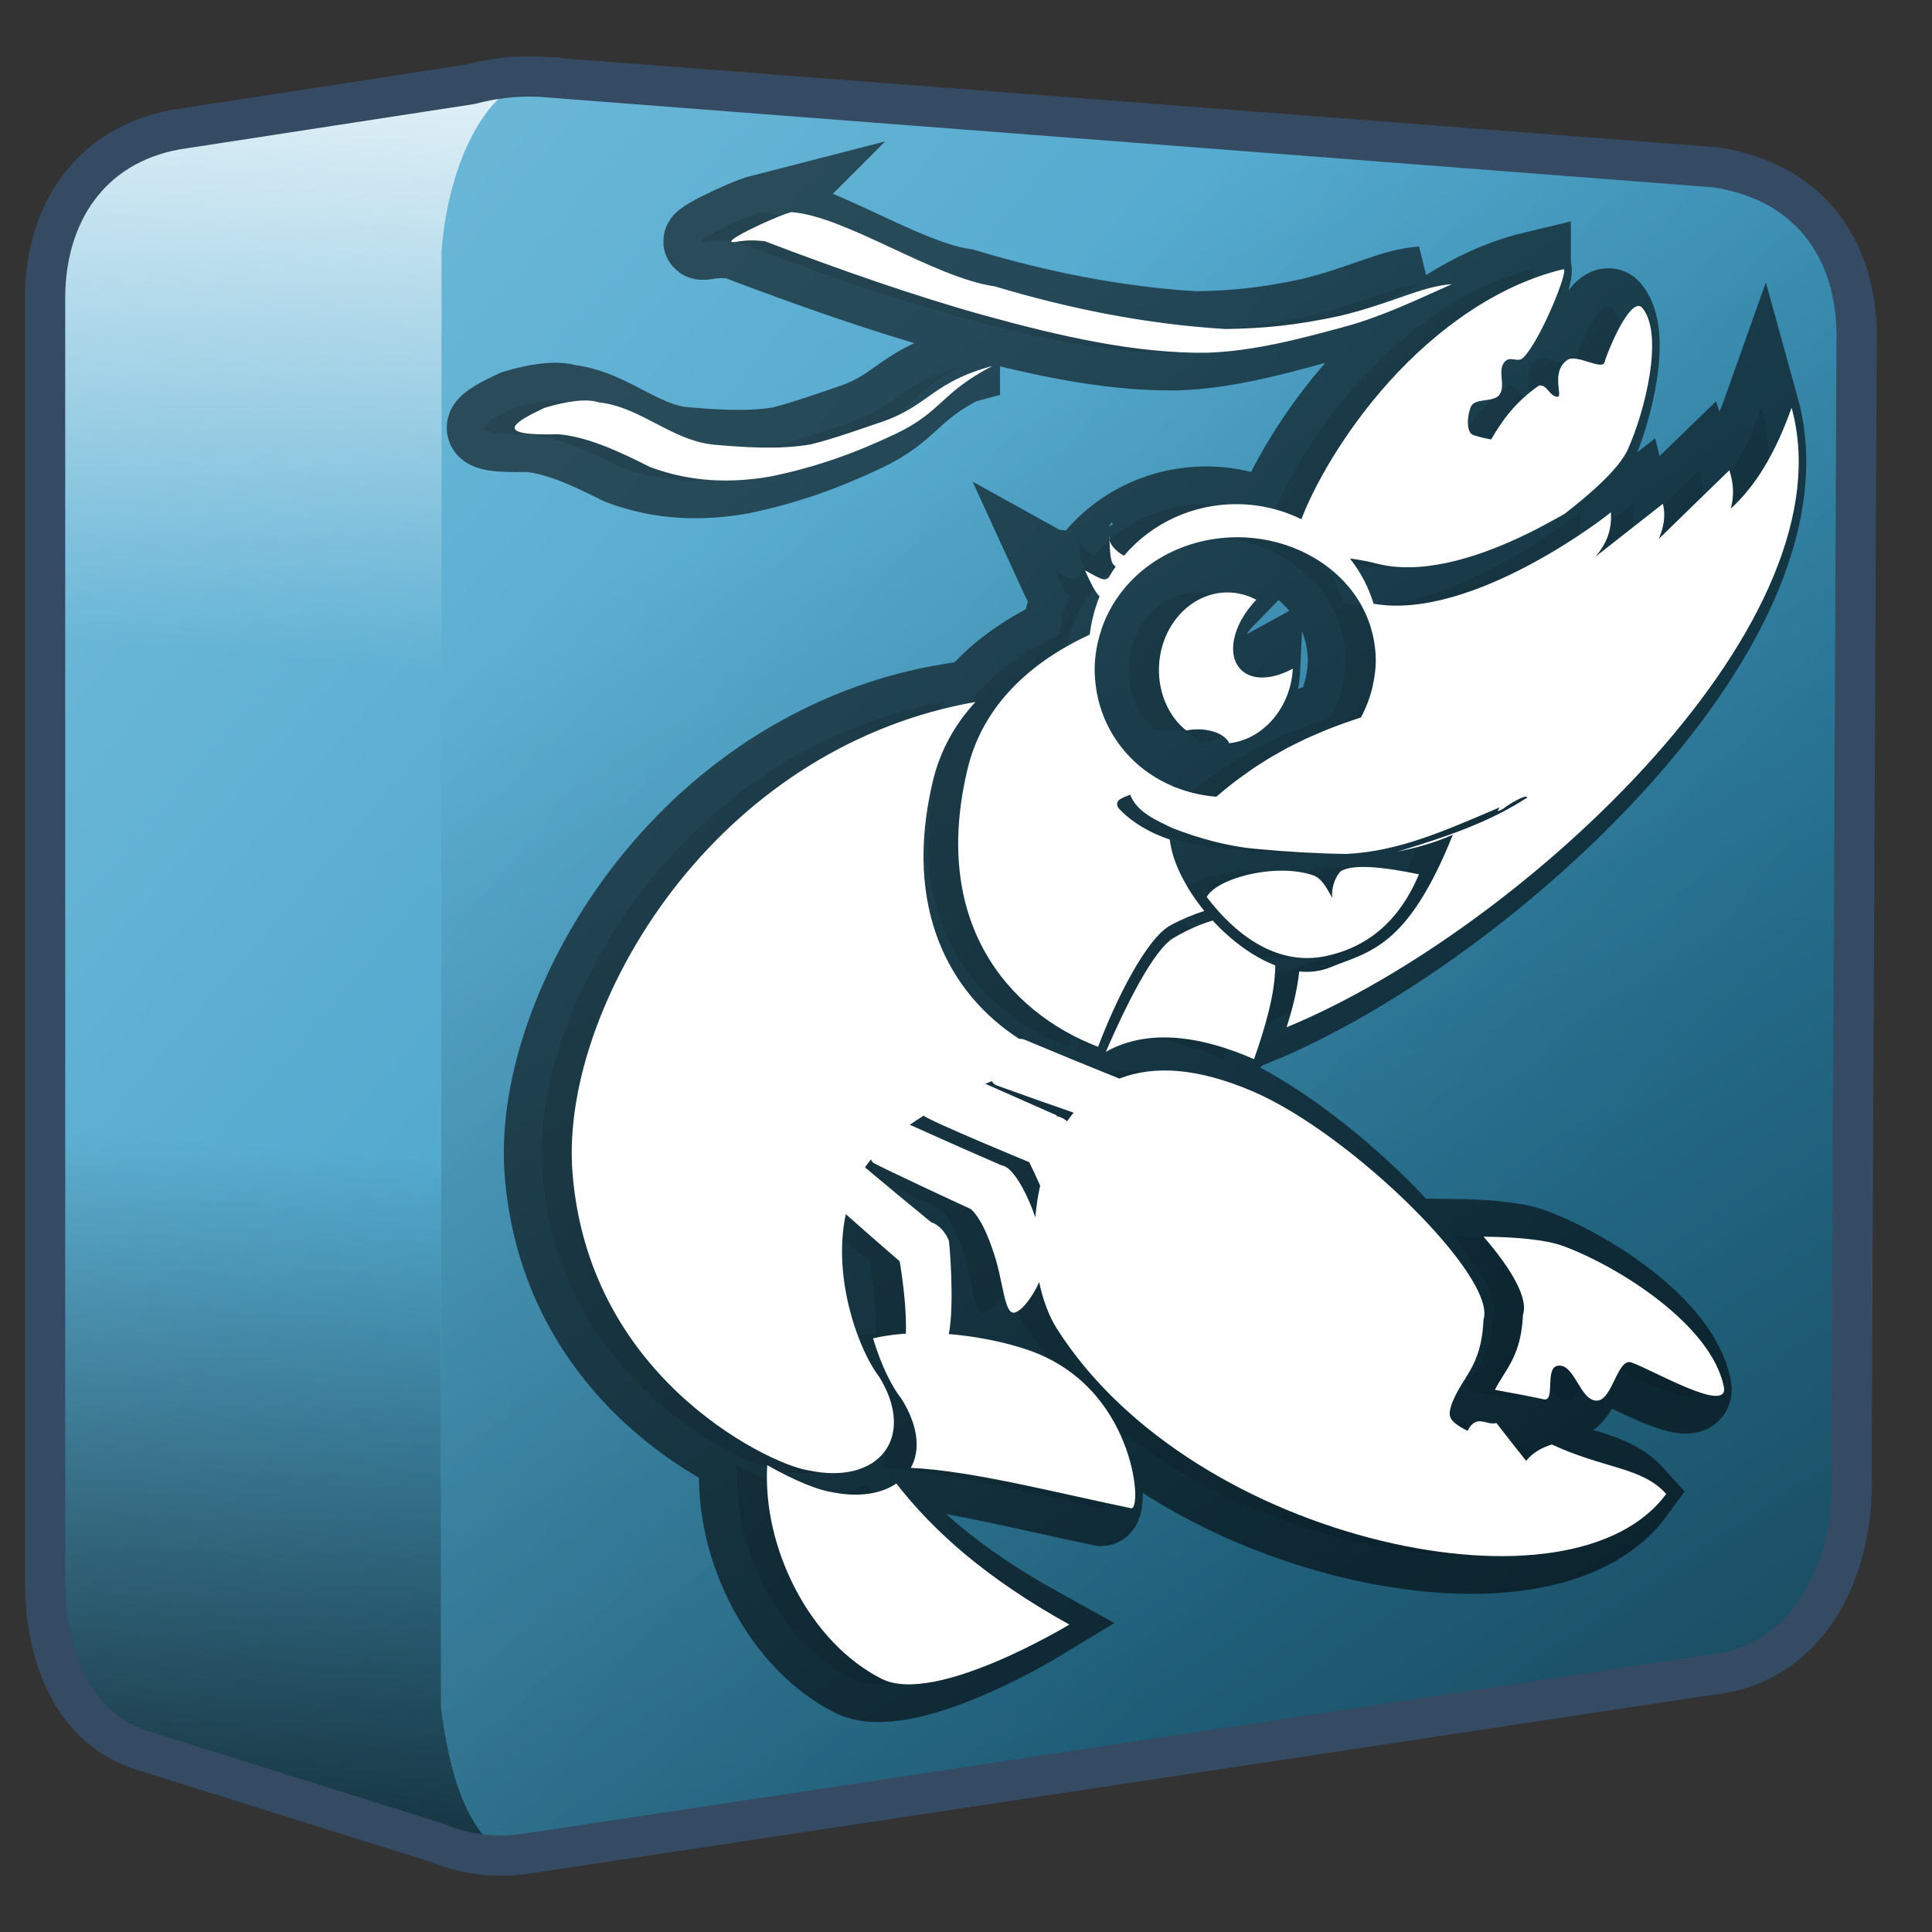 <?xml version="1.0" encoding="UTF-8" standalone="no"?>
<!-- Created with Inkscape (http://www.inkscape.org/) -->

<svg
   xmlns:dc="http://purl.org/dc/elements/1.1/"
   xmlns:cc="http://creativecommons.org/ns#"
   xmlns:rdf="http://www.w3.org/1999/02/22-rdf-syntax-ns#"
   xmlns:svg="http://www.w3.org/2000/svg"
   xmlns="http://www.w3.org/2000/svg"
   xmlns:xlink="http://www.w3.org/1999/xlink"
   xmlns:sodipodi="http://sodipodi.sourceforge.net/DTD/sodipodi-0.dtd"
   xmlns:inkscape="http://www.inkscape.org/namespaces/inkscape"
   width="128"
   height="128"
   id="svg6934"
   sodipodi:version="0.32"
   inkscape:version="0.91 r13725"
   version="1.0"
   sodipodi:docname="app gambas.svg"
   inkscape:output_extension="org.inkscape.output.svg.inkscape">
  <rect width="100%" height="100%" fill="#333333" stroke="none"/>
  <defs
     id="defs6936">
    <inkscape:path-effect
       effect="envelope"
       id="path-effect4864"
       is_visible="true"
       yy="true"
       xx="true"
       bendpath1="m 34.725,13.019 85.06,6.059"
       bendpath2="m 119.784,13.019 0,89.178"
       bendpath3="M 34.725,114.865 119.784,104.125"
       bendpath4="m 34.725,13.019 0,102.948"
       bendpath1-nodetypes="cc"
       bendpath2-nodetypes="cc"
       bendpath3-nodetypes="cc"
       bendpath4-nodetypes="cc" />
    <linearGradient
       inkscape:collect="always"
       id="linearGradient4679">
      <stop
         style="stop-color:#3398c3;stop-opacity:1;"
         offset="0"
         id="stop4681" />
      <stop
         style="stop-color:#74bcdb;stop-opacity:1"
         offset="1"
         id="stop4683" />
    </linearGradient>
    <inkscape:path-effect
       effect="skeletal"
       id="path-effect3013"
       is_visible="true"
       pattern="M 0,5 10,10 10,0 z"
       copytype="single_stretched"
       prop_scale="1"
       scale_y_rel="false"
       spacing="0"
       normal_offset="0"
       tang_offset="0"
       prop_units="false"
       vertical_pattern="false"
       fuse_tolerance="0" />
    <linearGradient
       id="linearGradient5344">
      <stop
         style="stop-color:#000000;stop-opacity:1;"
         offset="0"
         id="stop5346" />
      <stop
         style="stop-color:#000000;stop-opacity:0;"
         offset="1"
         id="stop5348" />
    </linearGradient>
    <linearGradient
       id="linearGradient5165-7-9-8-2">
      <stop
         id="stop5167-4-8-6-9"
         style="stop-color:#ffffff;stop-opacity:1"
         offset="0" />
      <stop
         id="stop5169-5-5-2-9"
         style="stop-color:#ffffff;stop-opacity:0"
         offset="1" />
    </linearGradient>
    <linearGradient
       inkscape:collect="always"
       xlink:href="#linearGradient5344"
       id="linearGradient3107"
       gradientUnits="userSpaceOnUse"
       gradientTransform="matrix(5.334,0,0,5.334,-1451.48,-5864.557)"
       x1="305.234"
       y1="1137.068"
       x2="283.351"
       y2="1104.202" />
    <linearGradient
       inkscape:collect="always"
       xlink:href="#linearGradient5165-7-9-8-2"
       id="linearGradient3092"
       gradientUnits="userSpaceOnUse"
       gradientTransform="translate(-40,140)"
       x1="22.934"
       y1="-144.768"
       x2="18.619"
       y2="-96.332" />
    <linearGradient
       inkscape:collect="always"
       xlink:href="#linearGradient5344"
       id="linearGradient3094"
       gradientUnits="userSpaceOnUse"
       gradientTransform="translate(-40,140)"
       x1="7.953"
       y1="2.242"
       x2="13.667"
       y2="-64.465" />
    <linearGradient
       id="linearGradient5316-39">
      <stop
         style="stop-color:#87c7ff;stop-opacity:1;"
         offset="0"
         id="stop5320-84" />
      <stop
         style="stop-color:#74aadb;stop-opacity:1;"
         offset="1"
         id="stop5322-5" />
    </linearGradient>
    <linearGradient
       y2="157.171"
       x2="223.357"
       y1="179.135"
       x1="221.643"
       gradientUnits="userSpaceOnUse"
       id="linearGradient4248"
       xlink:href="#linearGradient3602"
       inkscape:collect="always" />
    <linearGradient
       y2="137.417"
       x2="232.335"
       y1="137.417"
       x1="203.041"
       gradientUnits="userSpaceOnUse"
       id="linearGradient4246"
       xlink:href="#linearGradient3428"
       inkscape:collect="always" />
    <linearGradient
       id="linearGradient3602">
      <stop
         id="stop3604"
         offset="0"
         style="stop-color:#ff0d00;stop-opacity:1;" />
      <stop
         style="stop-color:#ff0c00;stop-opacity:1;"
         offset="0.5"
         id="stop3610" />
      <stop
         id="stop3606"
         offset="1"
         style="stop-color:#f1d3d3;stop-opacity:1;" />
    </linearGradient>
    <linearGradient
       id="linearGradient3428"
       inkscape:collect="always">
      <stop
         id="stop3430"
         offset="0"
         style="stop-color:#00ffff;stop-opacity:1;" />
      <stop
         id="stop3432"
         offset="1"
         style="stop-color:#00ffff;stop-opacity:0;" />
    </linearGradient>
    <inkscape:perspective
       id="perspective4434"
       inkscape:persp3d-origin="372.04724 : 350.78739 : 1"
       inkscape:vp_z="744.09448 : 526.18109 : 1"
       inkscape:vp_y="0 : 1000 : 0"
       inkscape:vp_x="0 : 526.18109 : 1"
       sodipodi:type="inkscape:persp3d" />
    <linearGradient
       inkscape:collect="always"
       xlink:href="#linearGradient4679"
       id="linearGradient4685"
       x1="100.09"
       y1="85.16"
       x2="8.568"
       y2="6.879"
       gradientUnits="userSpaceOnUse" />
  </defs>
  <sodipodi:namedview
     id="base"
     pagecolor="#ffffff"
     bordercolor="#666666"
     borderopacity="1.0"
     inkscape:pageopacity="0.0"
     inkscape:pageshadow="2"
     inkscape:zoom="2.5676815"
     inkscape:cx="108.32061"
     inkscape:cy="82.88132"
     inkscape:document-units="px"
     inkscape:current-layer="layer1"
     showgrid="false"
     inkscape:window-width="1600"
     inkscape:window-height="852"
     inkscape:window-x="0"
     inkscape:window-y="0"
     inkscape:window-maximized="1"
     showguides="true"
     inkscape:guide-bbox="true" />
  <g
     inkscape:label="Capa 1"
     inkscape:groupmode="layer"
     id="layer1">
    <path
       style="fill:url(#linearGradient4685);fill-opacity:1;fill-rule:evenodd;stroke:none"
       d="m 34.219,5.062 c -1.329,0.055 -2.551,0.28 -3.656,0.625 l -18.344,2.719 -0.5,0 0,0.188 C 6.003,9.643 3.062,14.186 3.062,19.75 l 0,84.688 c -0.07,5.652 2.05,10.095 6.312,11.5 l 18.969,5.938 c 0.021,0.01 0.042,0.021 0.062,0.031 1.893,0.909 4.164,1.232 6.781,0.812 l 78.281,-11.812 c 5.721,-0.62 9.467,-6.064 9.156,-13.625 l 0.406,-74.281 c 0.222,-5.965 -2.802,-10.976 -9.344,-11.969 L 35.844,5.094 c -0.556,-0.027 -1.103,-0.053 -1.625,-0.031 z"
       id="path30949"
       inkscape:connector-curvature="0" />
    <path
       style="fill:url(#linearGradient3107);fill-rule:evenodd;stroke:none"
       d="M 29.25,16.719 29.219,113.125 c 0.449,3.458 1.408,8.125 4.344,9.75 0.527,-0.023 1.067,-0.067 1.625,-0.156 l 78.281,-11.812 c 5.721,-0.62 9.467,-6.064 9.156,-13.625 L 123.031,23 c 0.222,-5.965 -2.802,-10.976 -9.344,-11.969 L 37.678,5.234 C 33.707,4.813 29.263,10.014 29.25,16.719 Z M 30.156,122.5 c 0.648,0.172 1.315,0.326 2.031,0.375 z"
       id="path30953"
       inkscape:connector-curvature="0"
       sodipodi:nodetypes="ccccccccccccc" />
    <g
       id="g3087"
       transform="translate(40,0)">
      <path
         inkscape:connector-curvature="0"
         id="path3073"
         d="m -5.219,5.313 -22.562,3.094 -0.5,0 0,0.188 c -5.716,1.049 -8.656,5.592 -8.656,11.156 l 0,25 26.188,0 0,-28.031 c 0.347,-4.917 2.274,-9.964 5.531,-11.406 z"
         style="fill:url(#linearGradient3092);fill-rule:evenodd;stroke:none;display:inline" />
      <path
         inkscape:connector-curvature="0"
         id="path3081"
         d="m -36.938,68.406 0,36.031 c -0.07,5.652 2.05,10.095 6.312,11.5 l 17.656,6.031 7.5,1.312 c -3.711,-1.045 -4.817,-6.341 -5.312,-10.156 l 0,-44.719 -26.156,0 z"
         style="fill:url(#linearGradient3094);fill-rule:evenodd;stroke:none;display:inline" />
    </g>
    <path
       inkscape:connector-curvature="0"
       id="path30957"
       d="m 35.825,5.084 c -1.734,-0.085 -3.268,0.133 -4.667,0.501 L 11.655,8.586 c -5.715,1.049 -8.668,5.604 -8.668,11.168 l 0,84.678 c -0.07,5.652 2.072,10.097 6.334,11.502 l 19.669,6.167 c 1.792,0.74 3.775,1.051 6.168,0.667 l 78.344,-11.835 c 5.721,-0.619 9.478,-6.107 9.168,-13.668 l 0.333,-74.344 c 0.222,-5.965 -2.793,-10.842 -9.335,-11.835 L 35.825,5.086 Z"
       style="display:inline;fill:none;stroke:#344b63;stroke-width:2.667;stroke-linecap:butt;stroke-linejoin:miter;stroke-miterlimit:4;stroke-dasharray:none;stroke-opacity:1"
       sodipodi:nodetypes="ccccccccccccc" />
    <path
       id="path4867"
       d="m 50.43,14.052 c -1.047,0.268 -5.233,2.238 -3.615,1.963 0.691,-0.114 1.154,-0.105 1.845,-0.038 4.775,1.822 9.888,3.62 14.453,4.889 5.196,1.441 10.2,2.567 14.863,2.503 3.068,-0.101 6.147,-0.913 9.143,-1.732 2.454,-0.665 4.738,-1.774 7.067,-2.808 -2.029,0.138 -3.847,1.233 -7.393,2.095 -2.888,0.625 -5.054,0.841 -7.623,0.872 -5.269,-0.317 -10.466,-1.379 -15.243,-2.818 -4.056,-0.576 -9.915,-4.669 -13.498,-4.925 z m 51.144,3.785 c -4.421,1.057 -8.438,4.018 -11.521,7.432 -3.075,3.405 -5.037,7.047 -5.79,9.026 -0.016,0.042 -0.021,0.068 -0.036,0.109 -0.277,-0.137 -0.562,-0.261 -0.852,-0.371 -1.098,-0.415 -2.272,-0.631 -3.462,-0.632 -2.834,-0.003 -5.565,1.211 -7.443,3.415 -0.479,-0.253 -0.878,-0.653 -0.966,-1.037 0.048,1.325 0.136,1.567 0.408,1.762 -0.163,0.235 -0.315,0.477 -0.457,0.726 -0.287,0.208 -0.367,0.191 -1.571,-0.477 0.268,0.584 0.661,1.48 0.968,1.712 -0.327,0.813 -0.547,1.668 -0.655,2.542 -3.931,1.825 -7.08,4.685 -8.091,8.892 -2.421,10.073 2.572,16.082 8.646,18.417 1.18,-3.143 3.224,-7.199 4.788,-8.045 0.761,-0.412 1.518,-0.724 2.25,-0.955 -0.309,-0.379 -0.596,-0.769 -0.855,-1.166 -9.7e-4,-0.002 -0.002,-0.003 -0.004,-0.005 -0.107,-0.164 -0.206,-0.33 -0.303,-0.495 -0.055,-0.094 -0.107,-0.187 -0.158,-0.281 -0.074,-0.134 -0.148,-0.269 -0.215,-0.404 -0.109,-0.222 -0.21,-0.445 -0.298,-0.665 -0.076,-0.188 -0.144,-0.375 -0.203,-0.56 -0.054,-0.17 -0.098,-0.338 -0.137,-0.505 -0.011,-0.048 -0.022,-0.095 -0.032,-0.142 -0.036,-0.171 -0.066,-0.34 -0.085,-0.505 -1.281,-0.434 -2.487,-1.11 -3.388,-2.075 -0.369,-0.576 0.377,-0.722 0.765,-0.901 0.445,1.169 1.735,1.697 2.811,2.219 1.799,0.694 3.683,1.221 5.67,1.385 1.922,0.181 3.87,0.295 5.836,0.323 3.501,-0.157 6.699,-1.614 9.989,-3.012 0.492,-0.299 -0.416,0.475 0.432,0.004 0.318,-0.282 1.593,-1.017 1.555,-0.72 -2.551,1.666 -5.485,2.625 -8.349,3.505 -0.101,0.029 -0.202,0.052 -0.303,0.079 1.301,-0.246 2.562,-0.609 3.736,-1.127 -3.019,7.522 -5.509,7.718 -8.153,8.797 -0.147,0.06 -0.298,0.108 -0.45,0.148 -0.039,0.011 -0.08,0.019 -0.119,0.028 -0.115,0.027 -0.23,0.049 -0.348,0.065 -0.046,0.006 -0.092,0.013 -0.138,0.018 -0.123,0.013 -0.247,0.02 -0.372,0.023 -0.035,6.32e-4 -0.07,0.004 -0.105,0.003 -0.163,-6.11e-4 -0.328,-0.009 -0.494,-0.026 -0.117,1.182 -0.434,2.451 -0.837,3.7 7.827,-3.224 17.342,-10.062 24.305,-17.867 7.1,-7.958 11.049,-16.33 9.154,-23.18 -1.095,3.084 -2.414,5.208 -4.029,6.685 0.221,-0.801 0.204,-1.644 -0.094,-2.544 -1.559,1.512 -3.118,3.028 -4.678,4.554 0.304,-0.733 0.486,-1.486 0.274,-2.331 -1.498,1.174 -2.987,2.341 -4.483,3.517 0.733,-0.835 1.124,-1.777 1.035,-2.959 0.022,0.033 -9.112,7.226 -15.718,6.063 -0.33,-1.093 -0.863,-2.106 -1.569,-2.997 0.618,0.082 1.196,0.185 1.696,0.318 2.912,0.777 6.448,-0.278 9.491,-1.689 0.012,-0.005 0.025,-0.012 0.037,-0.018 0.4,-0.185 0.788,-0.378 1.168,-0.572 0.159,-0.081 0.31,-0.162 0.464,-0.244 0.292,-0.155 0.574,-0.308 0.849,-0.463 0.066,-0.037 0.139,-0.074 0.203,-0.111 0,4.3e-5 7e-5,-0.004 7e-5,-0.004 0.109,-0.062 0.224,-0.125 0.33,-0.187 1.767,-1.367 3.617,-3.009 4.177,-4.26 1.169,-2.613 2.388,-7.624 0.964,-9.368 -0.07,-0.086 -0.148,-0.128 -0.233,-0.133 -0.863,-0.049 -2.202,3.368 -2.266,3.701 -0.121,0.63 -1.869,-0.551 -2.475,-0.123 -1.139,0.803 -0.25,2.464 -0.658,2.439 -0.555,-0.035 -0.667,-0.838 -1.226,-0.741 -1.541,1.067 -2.452,2.325 -3.164,3.572 -0.403,-0.079 -0.801,-0.168 -1.173,-0.294 -0.541,-0.182 -0.39,-1.407 -0.161,-1.894 0.277,-0.589 1.528,-0.242 1.9,-0.801 0.423,-0.636 -0.209,-1.653 0.373,-2.202 0.369,-0.349 0.823,0.125 1.186,-0.23 1.148,-1.125 3.096,-5.964 2.657,-5.859 0,0 -7e-5,4e-6 -7e-5,4e-6 z M 71.504,35.779 c -0.004,-0.097 -0.009,-0.159 -0.012,-0.27 -0.018,0.087 -0.009,0.178 0.012,0.27 z M 63.755,24.246 c -3.982,1.073 -4.226,2.625 -7.259,3.678 -1.576,0.535 -3.156,1.107 -4.752,1.512 -2.098,0.374 -4.529,0.196 -6.495,0.021 -1.509,-0.161 -2.81,-0.892 -4.056,-1.533 -1.219,-0.632 -2.267,-1.132 -3.519,-1.266 -0.801,-0.277 -2.199,-0.062 -3.597,0.363 -1.982,0.932 -3.581,1.874 0.903,1.748 2.083,0.166 4.379,1.323 6.096,2.175 2.754,1.029 5.439,1.068 8.003,0.619 2.982,-0.616 5.53,-1.522 8.295,-2.836 3.06,-1.469 2.927,-2.684 6.381,-4.482 z M 79.928,35.592 c 1.485,-0.005 2.944,0.308 4.253,0.904 0,0 9.3e-4,-1.7e-5 9.3e-4,-1.7e-5 0,0 0.002,8.22e-4 0.002,8.22e-4 0,0 0.003,0.002 0.003,0.002 0.161,0.074 0.32,0.152 0.475,0.235 0,0 9.07e-4,8.39e-4 9.07e-4,8.39e-4 1.439,0.752 2.619,1.837 3.407,3.149 0.082,0.139 0.16,0.28 0.233,0.424 0.014,0.028 0.028,0.055 0.041,0.083 0.04,0.076 0.079,0.153 0.116,0.231 0.066,0.145 0.127,0.292 0.183,0.441 0.03,0.077 0.058,0.154 0.085,0.231 0.014,0.038 0.028,0.075 0.041,0.113 0.047,0.145 0.089,0.291 0.126,0.438 0.022,0.082 0.042,0.164 0.061,0.246 0.01,0.041 0.02,0.082 0.03,0.123 0.03,0.149 0.055,0.299 0.076,0.449 0.019,0.124 0.036,0.248 0.049,0.373 0.022,0.216 0.034,0.433 0.037,0.651 0.001,0.032 0.002,0.065 0.003,0.097 -0.009,0.538 -0.075,1.079 -0.198,1.615 0.008,-0.031 0.016,-0.061 0.024,-0.092 -0.158,0.763 -0.43,1.513 -0.809,2.227 -0.415,0.134 -0.827,0.275 -1.235,0.422 0,0 -9.93e-4,5e-5 -9.93e-4,5e-5 -0.406,0.146 -0.808,0.301 -1.208,0.464 -0.008,0.003 -0.014,0.006 -0.021,0.009 -0.018,0.007 -0.038,0.016 -0.056,0.024 0,0 -9.92e-4,9.43e-4 -9.92e-4,9.43e-4 -0.149,0.061 -0.297,0.129 -0.445,0.192 -0.221,0.095 -0.443,0.186 -0.663,0.288 -0.023,0.011 -0.044,0.021 -0.068,0.032 -0.009,0.004 -0.016,0.008 -0.025,0.013 -0.16,0.074 -0.319,0.158 -0.479,0.236 -0.034,0.017 -0.068,0.034 -0.101,0.05 -0.179,0.089 -0.358,0.172 -0.537,0.266 -0.014,0.007 -0.026,0.016 -0.04,0.023 -0.198,0.104 -0.395,0.221 -0.592,0.332 -0.01,0.006 -0.018,0.01 -0.028,0.015 -0.188,0.105 -0.375,0.208 -0.562,0.32 0,0 -9.82e-4,4.4e-5 -9.82e-4,4.4e-5 -0.163,0.098 -0.325,0.208 -0.488,0.311 -0.229,0.145 -0.457,0.286 -0.685,0.442 -0.116,0.079 -0.233,0.169 -0.35,0.252 -0.276,0.196 -0.551,0.39 -0.828,0.604 -0.388,0.299 -0.778,0.617 -1.169,0.955 -0.59,-0.044 -1.171,-0.145 -1.736,-0.302 0,0 -0.002,-8.37e-4 -0.002,-8.37e-4 -0.02,-0.004 -0.039,-0.009 -0.059,-0.013 -0.015,-0.005 -0.03,-0.009 -0.045,-0.014 0,0 -0.004,-0.002 -0.004,-0.002 -0.22,-0.062 -0.436,-0.133 -0.65,-0.212 -0.065,-0.022 -0.13,-0.044 -0.195,-0.067 -0.129,-0.05 -0.256,-0.103 -0.382,-0.159 0.071,0.029 0.143,0.057 0.215,0.084 -1.118,-0.463 -2.111,-1.144 -2.925,-2.003 0,0 -0.007,-0.008 -0.007,-0.008 -0.096,-0.102 -0.19,-0.206 -0.281,-0.312 -0.101,-0.119 -0.199,-0.24 -0.294,-0.364 -0.084,-0.11 -0.165,-0.222 -0.243,-0.336 -0.088,-0.128 -0.172,-0.259 -0.252,-0.391 -0.071,-0.118 -0.139,-0.237 -0.204,-0.358 -0.073,-0.135 -0.141,-0.272 -0.206,-0.411 -0.06,-0.127 -0.116,-0.256 -0.17,-0.386 -0.058,-0.142 -0.111,-0.285 -0.161,-0.43 -0.045,-0.129 -0.086,-0.26 -0.124,-0.391 -0.011,-0.04 -0.022,-0.081 -0.032,-0.121 -0.031,-0.11 -0.059,-0.22 -0.085,-0.331 -0.031,-0.135 -0.059,-0.271 -0.084,-0.408 -0.026,-0.148 -0.049,-0.297 -0.067,-0.446 -0.018,-0.145 -0.032,-0.29 -0.042,-0.436 -0.018,-0.219 -0.027,-0.439 -0.028,-0.659 0.013,-0.886 0.166,-1.766 0.456,-2.609 -0.001,4.46e-4 -0.009,0.004 -0.01,0.005 0.094,-0.277 0.202,-0.55 0.325,-0.817 1.497,-3.256 4.895,-5.274 8.632,-5.293 0,0 -7.1e-5,-6.8e-5 -7.1e-5,-6.8e-5 z m -0.648,3.658 c -2.449,0.034 -4.466,2.275 -4.497,5.084 -0.015,1.628 0.657,3.146 1.806,4.061 0.206,-0.041 0.42,-0.066 0.635,-0.073 1.028,-0.032 1.933,0.333 2.206,0.894 0.004,0.007 0.007,0.015 0.01,0.023 2.277,-0.247 4.095,-2.406 4.209,-4.941 -1.173,0.645 -2.331,0.77 -3.098,0.325 -1.275,-0.741 -1.104,-2.801 0.387,-4.558 0.095,-0.112 0.195,-0.221 0.298,-0.327 -0.606,-0.327 -1.276,-0.494 -1.957,-0.487 0,0 3.9e-5,-10e-7 3.9e-5,-10e-7 z m -16.656,7.257 c -8.024,1.41 -14.822,5.894 -19.654,11.949 -4.731,5.928 -7.508,13.327 -7.04,19.247 0.515,6.512 3.497,11.27 6.968,14.557 3.431,3.249 7.225,4.938 8.672,5.156 4.63,0.991 7.175,-2.155 4.676,-6.206 -1.242,-1.571 -3.144,-6.378 -2.209,-10.771 1.179,1.048 2.368,2.089 3.569,3.125 0.269,1.621 0.457,3.392 0.411,4.795 -0.06,0.004 -0.12,0.003 -0.18,0.008 -0.675,0.054 -1.343,0.153 -1.995,0.299 0.529,1.807 1.283,3.26 1.87,3.989 1.152,1.828 1.273,3.443 0.632,4.595 4.078,0.192 9.525,1.628 14.62,2.679 0.38,-0.024 0.408,-2.048 -0.515,-4.36 -0.922,-2.311 -2.804,-4.932 -6.39,-6.148 -1.379,-0.468 -3.236,-0.878 -5.197,-1.035 0,0 -2.4e-5,-9.59e-4 -2.4e-5,-9.59e-4 0.391,-1.995 0.041,-6.109 -0.004,-6.212 -0.256,-0.585 -0.616,-0.947 -1.007,-1.136 -0.049,-0.024 -0.099,-0.036 -0.149,-0.054 0,0 -9.39e-4,-8.83e-4 -9.39e-4,-8.83e-4 -1.478,-1.204 -2.94,-2.416 -4.389,-3.638 0.024,-0.036 0.045,-0.073 0.07,-0.109 0.099,-0.143 0.213,-0.284 0.328,-0.425 0.025,0.07 0.057,0.136 0.098,0.192 0.098,0.134 6.1,2.914 6.527,3.109 0,0 9.44e-4,8.8e-4 9.44e-4,8.8e-4 0.616,0.597 1.101,1.637 1.574,3.123 0.501,1.575 0.614,3.363 1.089,3.689 0.41,0.282 1.333,-0.81 1.848,-1.983 0.249,1.185 0.644,2.249 1.177,3.09 4.525,7.131 13.084,12.011 21.458,14.041 8.346,2.024 15.84,1.083 18.909,-3.095 -1.612,-1.797 -4.12,-1.66 -7.576,-3.277 -0.695,0.218 -1.286,0.555 -1.704,1.087 -0.663,-0.833 -1.32,-1.669 -1.97,-2.508 -0.677,0.188 -1.311,-0.644 -1.913,0.518 -1.33,-0.676 -1.278,-1.006 -1.073,-1.705 0.671,-1.894 1.999,-2.442 2.13,-5.662 0.915,-2.803 -8.747,-12.294 -15.225,-15.096 -3.754,-1.624 -6.655,-1.746 -8.867,-0.884 -0.008,0.003 -0.016,0.007 -0.023,0.01 -2.107,-0.842 -4.192,-1.698 -6.263,-2.568 -0.128,-0.054 -0.258,-0.069 -0.388,-0.069 0,0 -9.43e-4,5.9e-5 -9.43e-4,5.9e-5 -4.58,-2.956 -7.715,-8.605 -5.722,-17.043 0.487,-2.061 1.482,-3.81 2.828,-5.273 0,0 1.2e-5,-7.1e-5 1.2e-5,-7.1e-5 z M 82.45,57.697 c -2.018,0.106 -4.025,0.863 -4.504,1.727 1.779,2.348 4.539,4.634 7.912,3.915 2.197,-0.468 4.636,-1.799 6.15,-5.415 -2.467,-0.506 -4.353,-0.686 -5.176,-0.207 -0.439,0.454 -0.634,1.224 -0.567,1.768 C 86.003,59.053 85.658,58.262 85.051,58.008 84.283,57.735 83.365,57.649 82.45,57.697 Z m -4.106,3.291 c -0.793,0.231 -1.669,0.61 -2.585,1.149 -1.346,0.792 -3.167,4.492 -4.499,7.552 2.305,-1.297 5.489,-1.403 9.799,0.473 0.008,0.003 0.016,0.007 0.024,0.011 0.699,-1.995 1.401,-4.289 1.406,-6.212 -1.477,-0.569 -2.936,-1.661 -4.145,-2.973 0,0 4e-6,1.3e-5 4e-6,1.3e-5 z M 63.707,71.625 c 0.074,0.134 0.189,0.238 0.352,0.297 1.679,0.606 3.369,1.205 5.073,1.795 -0.152,0.185 -0.298,0.376 -0.436,0.574 -0.059,-0.05 -0.117,-0.101 -0.18,-0.141 -0.165,-0.104 -0.344,-0.17 -0.528,-0.211 2e-6,-2e-6 0.026,-0.043 0.026,-0.043 0,0 -2.748,-1.208 -4.73,-2.09 0.141,-0.061 0.282,-0.121 0.423,-0.181 z m -4.512,2.289 c 0.416,0.369 6.977,3.076 6.977,3.076 0,0 0.008,-0.014 0.008,-0.014 0.22,0.444 0.475,0.996 0.734,1.572 -0.143,0.649 -0.249,1.31 -0.308,1.971 -0.004,0.048 -0.005,0.096 -0.009,0.144 -0.492,-1.439 -1.192,-2.757 -1.804,-3.244 0,0 0.014,-0.016 0.014,-0.016 -1.2e-5,-5e-6 -0.093,-0.04 -0.093,-0.04 -0.049,-0.034 -0.098,-0.067 -0.146,-0.089 -0.077,-0.035 -0.154,-0.057 -0.232,-0.074 -2.568,-1.113 -3.681,-1.616 -6.06,-2.68 0.295,-0.206 0.602,-0.407 0.919,-0.604 0,0 -6e-6,-2.3e-5 -6e-6,-2.3e-5 z m 37.096,8.02 c 1.859,2.151 2.97,4.079 2.612,5.159 -0.125,2.765 -1.144,3.586 -1.864,4.988 1.218,0.219 2.385,0.438 3.24,0.628 0.779,0.173 0.06,-2.042 0.893,-2.219 1.159,-0.245 1.5,2.404 2.671,2.302 0.987,-0.086 1.331,-2.831 2.23,-2.529 1.353,0.455 6.532,3.505 6.133,1.592 -0.851,-4.084 -6.926,-7.919 -10.596,-9.286 -1.239,-0.462 -3.277,-0.614 -5.319,-0.636 z m -47.46,15.132 c -0.329,5.535 2.855,11.778 7.585,14.163 3.547,1.788 12.431,-3.598 12.431,-3.598 -5.516,-3.058 -8.997,-6.181 -11.461,-9.343 -1.002,0.684 -2.513,0.94 -4.316,0.561 -0.818,-0.12 -2.403,-0.722 -4.238,-1.783 z"
       style="fill:#000000;fill-opacity:0.096;fill-rule:evenodd;stroke:#000000;stroke-width:5;stroke-linecap:butt;stroke-linejoin:miter;stroke-miterlimit:4;stroke-dasharray:none;stroke-opacity:0.576"
       inkscape:connector-curvature="0" />
    <path
       style="fill:#ffffff;fill-opacity:1;fill-rule:evenodd;stroke:none;stroke-width:1.742;stroke-linecap:butt;stroke-linejoin:miter;stroke-miterlimit:4;stroke-dasharray:none;stroke-opacity:1"
       d="m 52.43,14.052 c -1.047,0.268 -5.233,2.238 -3.615,1.963 0.691,-0.114 1.154,-0.105 1.845,-0.038 4.775,1.822 9.888,3.62 14.453,4.889 5.196,1.441 10.2,2.567 14.863,2.503 3.068,-0.101 6.147,-0.913 9.143,-1.732 2.454,-0.665 4.738,-1.774 7.067,-2.808 -2.029,0.138 -3.847,1.233 -7.393,2.095 -2.888,0.625 -5.054,0.841 -7.623,0.872 -5.269,-0.317 -10.466,-1.379 -15.243,-2.818 -4.056,-0.576 -9.915,-4.669 -13.498,-4.925 z m 51.144,3.785 c -4.421,1.057 -8.438,4.018 -11.521,7.432 -3.075,3.405 -5.037,7.047 -5.79,9.026 -0.016,0.042 -0.021,0.068 -0.036,0.109 -0.277,-0.137 -0.562,-0.261 -0.852,-0.371 -1.098,-0.415 -2.272,-0.631 -3.462,-0.632 -2.834,-0.003 -5.565,1.211 -7.443,3.415 -0.479,-0.253 -0.878,-0.653 -0.966,-1.037 0.048,1.325 0.136,1.567 0.408,1.762 -0.163,0.235 -0.315,0.477 -0.457,0.726 -0.287,0.208 -0.367,0.191 -1.571,-0.477 0.268,0.584 0.661,1.48 0.968,1.712 -0.327,0.813 -0.547,1.668 -0.655,2.542 -3.931,1.825 -7.08,4.685 -8.091,8.892 -2.421,10.073 2.572,16.082 8.646,18.417 1.18,-3.143 3.224,-7.199 4.788,-8.045 0.761,-0.412 1.518,-0.724 2.25,-0.955 -0.309,-0.379 -0.596,-0.769 -0.855,-1.166 -9.7e-4,-0.002 -0.002,-0.003 -0.004,-0.005 -0.107,-0.164 -0.206,-0.33 -0.303,-0.495 -0.055,-0.094 -0.107,-0.187 -0.158,-0.281 -0.074,-0.134 -0.148,-0.269 -0.215,-0.404 -0.109,-0.222 -0.21,-0.445 -0.298,-0.665 -0.076,-0.188 -0.144,-0.375 -0.203,-0.56 -0.054,-0.17 -0.098,-0.338 -0.137,-0.505 -0.011,-0.048 -0.022,-0.095 -0.032,-0.142 -0.036,-0.171 -0.066,-0.34 -0.085,-0.505 -1.281,-0.434 -2.487,-1.11 -3.388,-2.075 -0.369,-0.576 0.377,-0.722 0.765,-0.901 0.445,1.169 1.735,1.697 2.811,2.219 1.799,0.694 3.683,1.221 5.67,1.385 1.922,0.181 3.87,0.295 5.836,0.323 3.501,-0.157 6.699,-1.614 9.989,-3.012 0.492,-0.299 -0.416,0.475 0.432,0.004 0.318,-0.282 1.593,-1.017 1.555,-0.72 -2.551,1.666 -5.485,2.625 -8.349,3.505 -0.101,0.029 -0.202,0.052 -0.303,0.079 1.301,-0.246 2.562,-0.609 3.736,-1.127 -3.019,7.522 -5.509,7.718 -8.153,8.797 -0.147,0.06 -0.298,0.108 -0.45,0.148 -0.039,0.011 -0.08,0.019 -0.119,0.028 -0.115,0.027 -0.23,0.049 -0.348,0.065 -0.046,0.006 -0.092,0.013 -0.138,0.018 -0.123,0.013 -0.247,0.02 -0.372,0.023 -0.035,6.32e-4 -0.07,0.004 -0.105,0.003 -0.163,-6.11e-4 -0.328,-0.009 -0.494,-0.026 -0.117,1.182 -0.434,2.451 -0.837,3.7 7.827,-3.224 17.342,-10.062 24.305,-17.867 7.1,-7.958 11.049,-16.33 9.154,-23.18 -1.095,3.084 -2.414,5.208 -4.029,6.685 0.221,-0.801 0.204,-1.644 -0.094,-2.544 -1.559,1.512 -3.118,3.028 -4.678,4.554 0.304,-0.733 0.486,-1.486 0.274,-2.331 -1.498,1.174 -2.987,2.341 -4.483,3.517 0.733,-0.835 1.124,-1.777 1.035,-2.959 0.022,0.033 -9.112,7.226 -15.718,6.063 -0.33,-1.093 -0.863,-2.106 -1.569,-2.997 0.618,0.082 1.196,0.185 1.696,0.318 2.912,0.777 6.448,-0.278 9.491,-1.689 0.012,-0.005 0.025,-0.012 0.037,-0.018 0.4,-0.185 0.788,-0.378 1.168,-0.572 0.159,-0.081 0.31,-0.162 0.464,-0.244 0.292,-0.155 0.574,-0.308 0.849,-0.463 0.066,-0.037 0.139,-0.074 0.203,-0.111 0,4.3e-5 7e-5,-0.004 7e-5,-0.004 0.109,-0.062 0.224,-0.125 0.33,-0.187 1.767,-1.367 3.617,-3.009 4.177,-4.26 1.169,-2.613 2.388,-7.624 0.964,-9.368 -0.07,-0.086 -0.148,-0.128 -0.233,-0.133 -0.863,-0.049 -2.202,3.368 -2.266,3.701 -0.121,0.63 -1.869,-0.551 -2.475,-0.123 -1.139,0.803 -0.25,2.464 -0.658,2.439 -0.555,-0.035 -0.667,-0.838 -1.226,-0.741 -1.541,1.067 -2.452,2.325 -3.164,3.572 -0.403,-0.079 -0.801,-0.168 -1.173,-0.294 -0.541,-0.182 -0.39,-1.407 -0.161,-1.894 0.277,-0.589 1.528,-0.242 1.9,-0.801 0.423,-0.636 -0.209,-1.653 0.373,-2.202 0.369,-0.349 0.823,0.125 1.186,-0.23 1.148,-1.125 3.096,-5.964 2.657,-5.859 0,0 -7e-5,4e-6 -7e-5,4e-6 z M 73.504,35.779 c -0.004,-0.097 -0.009,-0.159 -0.012,-0.27 -0.018,0.087 -0.009,0.178 0.012,0.27 z M 65.755,24.246 c -3.982,1.073 -4.226,2.625 -7.259,3.678 -1.576,0.535 -3.156,1.107 -4.752,1.512 -2.098,0.374 -4.529,0.196 -6.495,0.021 -1.509,-0.161 -2.81,-0.892 -4.056,-1.533 -1.219,-0.632 -2.267,-1.132 -3.519,-1.266 -0.801,-0.277 -2.199,-0.062 -3.597,0.363 -1.982,0.932 -3.581,1.874 0.903,1.748 2.083,0.166 4.379,1.323 6.096,2.175 2.754,1.029 5.439,1.068 8.003,0.619 2.982,-0.616 5.53,-1.522 8.295,-2.836 3.06,-1.469 2.927,-2.684 6.381,-4.482 z M 81.928,35.592 c 1.485,-0.005 2.944,0.308 4.253,0.904 0,0 9.3e-4,-1.7e-5 9.3e-4,-1.7e-5 0,0 0.002,8.22e-4 0.002,8.22e-4 0,0 0.003,0.002 0.003,0.002 0.161,0.074 0.32,0.152 0.475,0.235 0,0 9.07e-4,8.39e-4 9.07e-4,8.39e-4 1.439,0.752 2.619,1.837 3.407,3.149 0.082,0.139 0.16,0.28 0.233,0.424 0.014,0.028 0.028,0.055 0.041,0.083 0.04,0.076 0.079,0.153 0.116,0.231 0.066,0.145 0.127,0.292 0.183,0.441 0.03,0.077 0.058,0.154 0.085,0.231 0.014,0.038 0.028,0.075 0.041,0.113 0.047,0.145 0.089,0.291 0.126,0.438 0.022,0.082 0.042,0.164 0.061,0.246 0.01,0.041 0.02,0.082 0.03,0.123 0.03,0.149 0.055,0.299 0.076,0.449 0.019,0.124 0.036,0.248 0.049,0.373 0.022,0.216 0.034,0.433 0.037,0.651 0.001,0.032 0.002,0.065 0.003,0.097 -0.009,0.538 -0.075,1.079 -0.198,1.615 0.008,-0.031 0.016,-0.061 0.024,-0.092 -0.158,0.763 -0.43,1.513 -0.809,2.227 -0.415,0.134 -0.827,0.275 -1.235,0.422 0,0 -9.93e-4,5e-5 -9.93e-4,5e-5 -0.406,0.146 -0.808,0.301 -1.208,0.464 -0.008,0.003 -0.014,0.006 -0.021,0.009 -0.018,0.007 -0.038,0.016 -0.056,0.024 0,0 -9.92e-4,9.43e-4 -9.92e-4,9.43e-4 -0.149,0.061 -0.297,0.129 -0.445,0.192 -0.221,0.095 -0.443,0.186 -0.663,0.288 -0.023,0.011 -0.044,0.021 -0.068,0.032 -0.009,0.004 -0.016,0.008 -0.025,0.013 -0.16,0.074 -0.319,0.158 -0.479,0.236 -0.034,0.017 -0.068,0.034 -0.101,0.05 -0.179,0.089 -0.358,0.172 -0.537,0.266 -0.014,0.007 -0.026,0.016 -0.04,0.023 -0.198,0.104 -0.395,0.221 -0.592,0.332 -0.01,0.006 -0.018,0.01 -0.028,0.015 -0.188,0.105 -0.375,0.208 -0.562,0.32 0,0 -9.82e-4,4.4e-5 -9.82e-4,4.4e-5 -0.163,0.098 -0.325,0.208 -0.488,0.311 -0.229,0.145 -0.457,0.286 -0.685,0.442 -0.116,0.079 -0.233,0.169 -0.35,0.252 -0.276,0.196 -0.551,0.39 -0.828,0.604 -0.388,0.299 -0.778,0.617 -1.169,0.955 -0.59,-0.044 -1.171,-0.145 -1.736,-0.302 0,0 -0.002,-8.37e-4 -0.002,-8.37e-4 -0.02,-0.004 -0.039,-0.009 -0.059,-0.013 -0.015,-0.005 -0.03,-0.009 -0.045,-0.014 0,0 -0.004,-0.002 -0.004,-0.002 -0.22,-0.062 -0.436,-0.133 -0.65,-0.212 -0.065,-0.022 -0.13,-0.044 -0.195,-0.067 -0.129,-0.05 -0.256,-0.103 -0.382,-0.159 0.071,0.029 0.143,0.057 0.215,0.084 -1.118,-0.463 -2.111,-1.144 -2.925,-2.003 0,0 -0.007,-0.008 -0.007,-0.008 -0.096,-0.102 -0.19,-0.206 -0.281,-0.312 -0.101,-0.119 -0.199,-0.24 -0.294,-0.364 -0.084,-0.11 -0.165,-0.222 -0.243,-0.336 -0.088,-0.128 -0.172,-0.259 -0.252,-0.391 -0.071,-0.118 -0.139,-0.237 -0.204,-0.358 -0.073,-0.135 -0.141,-0.272 -0.206,-0.411 -0.06,-0.127 -0.116,-0.256 -0.17,-0.386 -0.058,-0.142 -0.111,-0.285 -0.161,-0.43 -0.045,-0.129 -0.086,-0.26 -0.124,-0.391 -0.011,-0.04 -0.022,-0.081 -0.032,-0.121 -0.031,-0.11 -0.059,-0.22 -0.085,-0.331 -0.031,-0.135 -0.059,-0.271 -0.084,-0.408 -0.026,-0.148 -0.049,-0.297 -0.067,-0.446 -0.018,-0.145 -0.032,-0.29 -0.042,-0.436 -0.018,-0.219 -0.027,-0.439 -0.028,-0.659 0.013,-0.886 0.166,-1.766 0.456,-2.609 -0.001,4.46e-4 -0.009,0.004 -0.01,0.005 0.094,-0.277 0.202,-0.55 0.325,-0.817 1.497,-3.256 4.895,-5.274 8.632,-5.293 0,0 -7.1e-5,-6.8e-5 -7.1e-5,-6.8e-5 z m -0.648,3.658 c -2.449,0.034 -4.466,2.275 -4.497,5.084 -0.015,1.628 0.657,3.146 1.806,4.061 0.206,-0.041 0.42,-0.066 0.635,-0.073 1.028,-0.032 1.933,0.333 2.206,0.894 0.004,0.007 0.007,0.015 0.01,0.023 2.277,-0.247 4.095,-2.406 4.209,-4.941 -1.173,0.645 -2.331,0.77 -3.098,0.325 -1.275,-0.741 -1.104,-2.801 0.387,-4.558 0.095,-0.112 0.195,-0.221 0.298,-0.327 -0.606,-0.327 -1.276,-0.494 -1.957,-0.487 0,0 3.9e-5,-10e-7 3.9e-5,-10e-7 z m -16.656,7.257 c -8.024,1.41 -14.822,5.894 -19.654,11.949 -4.731,5.928 -7.508,13.327 -7.04,19.247 0.515,6.512 3.497,11.27 6.968,14.557 3.431,3.249 7.225,4.938 8.672,5.156 4.63,0.991 7.175,-2.155 4.676,-6.206 -1.242,-1.571 -3.144,-6.378 -2.209,-10.771 1.179,1.048 2.368,2.089 3.569,3.125 0.269,1.621 0.457,3.392 0.411,4.795 -0.06,0.004 -0.12,0.003 -0.18,0.008 -0.675,0.054 -1.343,0.153 -1.995,0.299 0.529,1.807 1.283,3.26 1.87,3.989 1.152,1.828 1.273,3.443 0.632,4.595 4.078,0.192 9.525,1.628 14.62,2.679 0.38,-0.024 0.408,-2.048 -0.515,-4.36 -0.922,-2.311 -2.804,-4.932 -6.39,-6.148 -1.379,-0.468 -3.236,-0.878 -5.197,-1.035 0,0 -2.4e-5,-9.59e-4 -2.4e-5,-9.59e-4 0.391,-1.995 0.041,-6.109 -0.004,-6.212 -0.256,-0.585 -0.616,-0.947 -1.007,-1.136 -0.049,-0.024 -0.099,-0.036 -0.149,-0.054 0,0 -9.39e-4,-8.83e-4 -9.39e-4,-8.83e-4 -1.478,-1.204 -2.94,-2.416 -4.389,-3.638 0.024,-0.036 0.045,-0.073 0.07,-0.109 0.099,-0.143 0.213,-0.284 0.328,-0.425 0.025,0.07 0.057,0.136 0.098,0.192 0.098,0.134 6.1,2.914 6.527,3.109 0,0 9.44e-4,8.8e-4 9.44e-4,8.8e-4 0.616,0.597 1.101,1.637 1.574,3.123 0.501,1.575 0.614,3.363 1.089,3.689 0.41,0.282 1.333,-0.81 1.848,-1.983 0.249,1.185 0.644,2.249 1.177,3.09 4.525,7.131 13.084,12.011 21.458,14.041 8.346,2.024 15.84,1.083 18.909,-3.095 -1.612,-1.797 -4.12,-1.66 -7.576,-3.277 -0.695,0.218 -1.286,0.555 -1.704,1.087 -0.663,-0.833 -1.32,-1.669 -1.97,-2.508 -0.677,0.188 -1.311,-0.644 -1.913,0.518 -1.33,-0.676 -1.278,-1.006 -1.073,-1.705 0.671,-1.894 1.999,-2.442 2.13,-5.662 0.915,-2.803 -8.747,-12.294 -15.225,-15.096 -3.754,-1.624 -6.655,-1.746 -8.867,-0.884 -0.008,0.003 -0.016,0.007 -0.023,0.01 -2.107,-0.842 -4.192,-1.698 -6.263,-2.568 -0.128,-0.054 -0.258,-0.069 -0.388,-0.069 0,0 -9.43e-4,5.9e-5 -9.43e-4,5.9e-5 -4.58,-2.956 -7.715,-8.605 -5.722,-17.043 0.487,-2.061 1.482,-3.81 2.828,-5.273 0,0 1.2e-5,-7.1e-5 1.2e-5,-7.1e-5 z M 84.45,57.697 c -2.018,0.106 -4.025,0.863 -4.504,1.727 1.779,2.348 4.539,4.634 7.912,3.915 2.197,-0.468 4.636,-1.799 6.15,-5.415 -2.467,-0.506 -4.353,-0.686 -5.176,-0.207 -0.439,0.454 -0.634,1.224 -0.567,1.768 C 88.003,59.053 87.658,58.262 87.051,58.008 86.283,57.735 85.365,57.649 84.45,57.697 Z m -4.106,3.291 c -0.793,0.231 -1.669,0.61 -2.585,1.149 -1.346,0.792 -3.167,4.492 -4.499,7.552 2.305,-1.297 5.489,-1.403 9.799,0.473 0.008,0.003 0.016,0.007 0.024,0.011 0.699,-1.995 1.401,-4.289 1.406,-6.212 -1.477,-0.569 -2.936,-1.661 -4.145,-2.973 0,0 4e-6,1.3e-5 4e-6,1.3e-5 z M 65.707,71.625 c 0.074,0.134 0.189,0.238 0.352,0.297 1.679,0.606 3.369,1.205 5.073,1.795 -0.152,0.185 -0.298,0.376 -0.436,0.574 -0.059,-0.05 -0.117,-0.101 -0.18,-0.141 -0.165,-0.104 -0.344,-0.17 -0.528,-0.211 2e-6,-2e-6 0.026,-0.043 0.026,-0.043 0,0 -2.748,-1.208 -4.73,-2.09 0.141,-0.061 0.282,-0.121 0.423,-0.181 z m -4.512,2.289 c 0.416,0.369 6.977,3.076 6.977,3.076 0,0 0.008,-0.014 0.008,-0.014 0.22,0.444 0.475,0.996 0.734,1.572 -0.143,0.649 -0.249,1.31 -0.308,1.971 -0.004,0.048 -0.005,0.096 -0.009,0.144 -0.492,-1.439 -1.192,-2.757 -1.804,-3.244 0,0 0.014,-0.016 0.014,-0.016 -1.2e-5,-5e-6 -0.093,-0.04 -0.093,-0.04 -0.049,-0.034 -0.098,-0.067 -0.146,-0.089 -0.077,-0.035 -0.154,-0.057 -0.232,-0.074 -2.568,-1.113 -3.681,-1.616 -6.06,-2.68 0.295,-0.206 0.602,-0.407 0.919,-0.604 0,0 -6e-6,-2.3e-5 -6e-6,-2.3e-5 z m 37.096,8.02 c 1.859,2.151 2.97,4.079 2.612,5.159 -0.125,2.765 -1.144,3.586 -1.864,4.988 1.218,0.219 2.385,0.438 3.24,0.628 0.779,0.173 0.06,-2.042 0.893,-2.219 1.159,-0.245 1.5,2.404 2.671,2.302 0.987,-0.086 1.331,-2.831 2.23,-2.529 1.353,0.455 6.532,3.505 6.133,1.592 -0.851,-4.084 -6.926,-7.919 -10.596,-9.286 -1.239,-0.462 -3.277,-0.614 -5.319,-0.636 z m -47.46,15.132 c -0.329,5.535 2.855,11.778 7.585,14.163 3.547,1.788 12.431,-3.598 12.431,-3.598 -5.516,-3.058 -8.997,-6.181 -11.461,-9.343 -1.002,0.684 -2.513,0.94 -4.316,0.561 -0.818,-0.12 -2.403,-0.722 -4.238,-1.783 z"
       id="path4790" />
  </g>
</svg>
